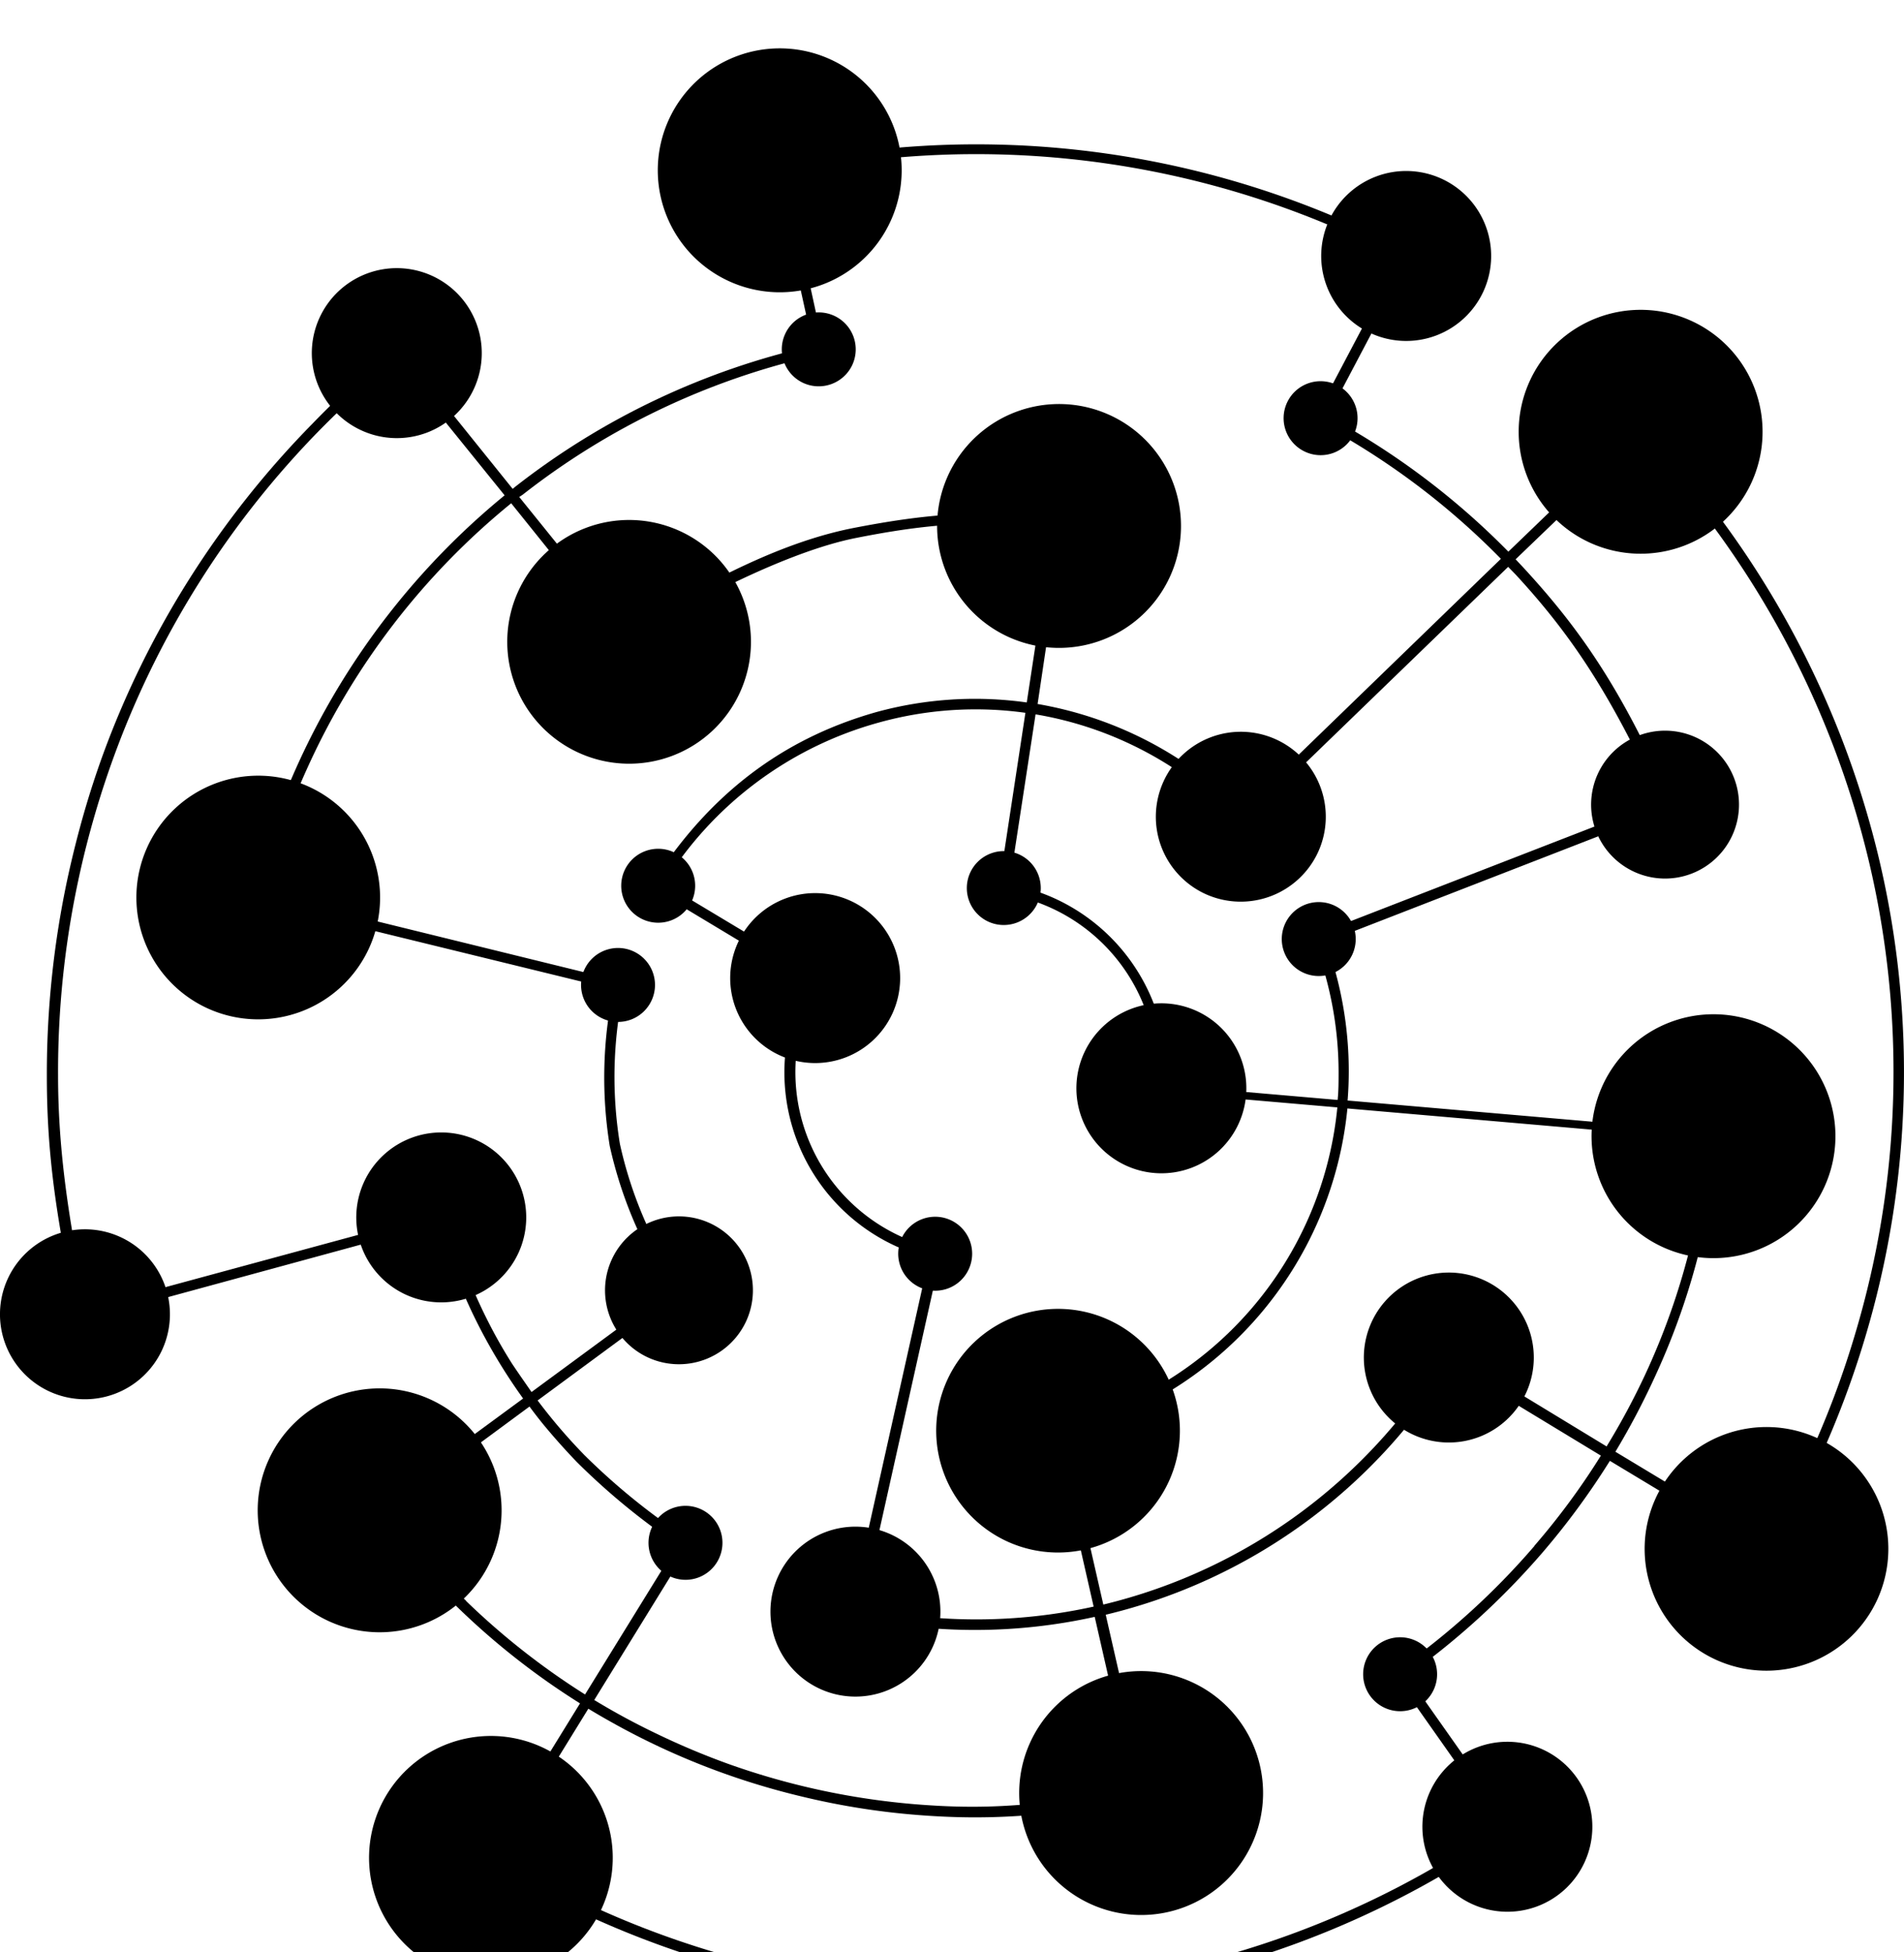 <svg xmlns="http://www.w3.org/2000/svg" viewBox="0 -5 196.73 201.71" aria-labelledby="svg-solutions-title svg-solutions-desc">
  <title id="svg-solutions-title">Remote-Learner Solutions Dots Graphic</title>
  <desc id="svg-solutions-desc">A circular grid of connected dots representing Remote-Learner&apos;s custom solutions.</desc>
  <g class="rl-solutions-dots">
    <path class="lines" d="M8.23 131.51l37.12-10.11a56.62 56.62 0 0 0 4.12 10.6 58.28 58.28 0 0 0 4.58 7.5l-14.7 10.8-.86.61c1.08 1.49 2.2 3 3.4 4.39q2.59 3.06 5.52 5.9a76.19 76.19 0 0 0 12.52 9.8l-9.38 15.22-.57.89q1.92 1.22 3.93 2.34c2.16 1.21 4.38 2.35 6.66 3.4a95.89 95.89 0 0 0 95.85-8.9l-.32-.44.09-.06-10.78-15.3a78.91 78.91 0 0 0 13.93-12.69 78 78 0 0 0 7-9.52l15.42 9.29.89.55a93.42 93.42 0 0 0 5.31-9.94 97.25 97.25 0 0 0 4.71-12.5 95.55 95.55 0 0 0 1.45-49.72 96.64 96.64 0 0 0-23.86-44l-.75-.77L155.85 52a77.79 77.79 0 0 0-18.65-14l8.32-15.79.51-.94c-.78-.41-1.55-.82-2.33-1.21-1.13-.56-2.28-1.11-3.45-1.63a95.22 95.22 0 0 0-60.32-6.18l.22 1L84 30.72a77.32 77.32 0 0 0-30.76 14.57l-.27.22-11.2-13.92-.7-.81c-1.2 1-2.39 1.93-3.55 3q-2.69 2.35-5.24 5a96.16 96.16 0 0 0-12.69 16 95 95 0 0 0-9 18.32q-1 2.77-1.84 5.65-1 3.45-1.77 7a96.58 96.58 0 0 0-2.14 20.36c0 6.9.65 13.47 3.05 24.34zm148.36-77.16c5.73 6.21 9.82 12.3 14.89 23.44l-35.92 13.94.33.83.06.17a37.61 37.61 0 0 1 2.36 13c0 1 0 2-.1 2.92l-17.68-1.53v-.55a19.8 19.8 0 0 0-11.62-18.77 19.18 19.18 0 0 0-2.25-.85 21.21 21.21 0 0 0-2.35-.58L107 68.81a37.21 37.21 0 0 1 9.22 2.81 37.83 37.83 0 0 1 7.33 4.38 37 37 0 0 1 4.71 4.28l.76-.77 26.81-25.94zM113 161a56.18 56.18 0 0 1-23.91.07l8.24-36.95-.89-.2a15 15 0 0 1-1.55-.44c-.57-.2-1.14-.42-1.71-.68a18.67 18.67 0 0 1-9.34-24.71A17.32 17.32 0 0 1 84.9 96l-1-.53-15.3-9.18a37.94 37.94 0 0 1 22.23-16.64 37.31 37.31 0 0 1 15.12-1l-2.83 18.6 1.06.16a19.42 19.42 0 0 1 2.19.54 21 21 0 0 1 2.12.81 18.66 18.66 0 0 1 11 17.75v.5l-.07.79 18.76 1.62a37.43 37.43 0 0 1-28.41 32.76l-1 .24zM54 46.12a76.26 76.26 0 0 1 30.17-14.36l1.06-.23-.22-1L81.2 13a94.26 94.26 0 0 1 58.61 6.35c1.14.51 2.28 1.05 3.41 1.61l1.35.69-8.83 16.74.95.5a77 77 0 0 1 18.39 13.85l-26.8 25.96a37.62 37.62 0 0 0-4.07-3.58 39.09 39.09 0 0 0-17-7.38L110 49l-1-.22c-7.19-1.33-13.78-.59-20.74.76s-14.46 5-23.49 10.59L53.65 46.35zm10.59 15.53l.83-.67c6-3.82 16-9 23-10.39s13.32-2.07 20.37-.76l-2.7 17.75a38.56 38.56 0 0 0-15.56 1C82 71 74.1 76 67.73 85.75l-.57.92 16.25 9.77c-.22.4-.42.81-.61 1.23a19.75 19.75 0 0 0 9.88 26.14c.6.26 1.2.5 1.81.71s1 .31 1.5.44L87.72 162l1 .24v-.1a57.29 57.29 0 0 0 24.39-.08l4.06 17.81c-10.17 1.8-15.49 2.1-22.25 1.58a76.13 76.13 0 0 1-19.65-4.19 77.64 77.64 0 0 1-7.27-3.05 73.26 73.26 0 0 1-6.6-3.56l10.11-16.4-.91-.57a68.4 68.4 0 0 1-10.22-8.34 57.7 57.7 0 0 1-4.83-5.64l15.24-11.23-.63-.86a42.84 42.84 0 0 1-6.11-14.42 43.07 43.07 0 0 1 .34-15.68l.26-1-37.44-9.2c.24-1 .51-1.93.79-2.89a77.35 77.35 0 0 1 3.65-9.83A75.2 75.2 0 0 1 52.82 47zM9 130.19c-2.15-10-3-17.25-3-24.06A94.56 94.56 0 0 1 8.08 86c.5-2.36 1.09-4.67 1.75-6.93s1.42-4.54 2.25-6.75A94.35 94.35 0 0 1 33 39.47q2.52-2.56 5.19-4.92c.89-.78 1.79-1.54 2.7-2.29l11.25 13.92A77.08 77.08 0 0 0 27 84.12c-.4 1.34-.74 2.69-1.06 4l1.05.21 36.39 8.9A44.26 44.26 0 0 0 63 113.4a44.3 44.3 0 0 0 6.3 14.85l-14.38 10.58c-.69-1-1.34-1.92-2-2.91q-1.37-2.16-2.52-4.44a56.08 56.08 0 0 1-4-10.36l-.28-1L9 130.19m39.18 30.23a78 78 0 0 1-5.45-5.81q-1.41-1.68-2.72-3.44l14.7-10.84q.69.94 1.44 1.86 1.65 2 3.48 3.9A70.82 70.82 0 0 0 70 154.6l-9.55 15.48a75.5 75.5 0 0 1-12.29-9.66zm110.36-5.68a76.77 76.77 0 0 1-13.73 12.52c-.29.21-.59.41-.89.61l.62.88L155 183.61a94.74 94.74 0 0 1-94 8.25q-3.39-1.56-6.59-3.36c-1-.56-2-1.13-3-1.73l9.38-15.22c1 .61 2 1.18 3 1.73a76.25 76.25 0 0 0 19 7.33 76.24 76.24 0 0 0 12.14 1.93c6.86.53 13.13.24 22.57-1.6l1.05-.24-4.3-18.86A57.62 57.62 0 0 0 149.91 136l15.5 9.4a73.87 73.87 0 0 1-6.89 9.34zm7.46-10.29L150.46 135l-.92-.56A56.59 56.59 0 0 1 114 160.79l-4-17.53a38.61 38.61 0 0 0 29.22-33.73l37.26 3.23A72.49 72.49 0 0 1 170 137a74.64 74.64 0 0 1-4 7.45zM191.63 133a94.52 94.52 0 0 1-9.32 21.28l-15.4-9.28a78 78 0 0 0 4-7.57 73.33 73.33 0 0 0 6.59-24.6l.08-.8-38.34-3.32c.08-1 .12-2 .12-3A38.84 38.84 0 0 0 137 92.34l35.89-13.94-.39-1-.17.07.15-.07c-5.06-11.43-9.28-17.47-15.1-23.78l-.78-.83 12.89-12.39a95.5 95.5 0 0 1 23.58 43.46 94.37 94.37 0 0 1-1.44 49.14z"/>
    <g class="circles-1">
      <path class="cls-1" id="cls-1-1" data-icon="icon1" data-contentsel="item1" tabindex="0" d="M153.3 25.05a8.78 8.78 0 1 0-11.62 4.4 8.78 8.78 0 0 0 11.62-4.4z"/>
      <path class="cls-1" id="cls-1-2" data-icon="icon2" data-contentsel="item2" tabindex="0" d="M92.05 17.78a12.6 12.6 0 1 0-16.67 6.3 12.59 12.59 0 0 0 16.67-6.3z"/>
      <path class="cls-1" id="cls-1-3" data-icon="icon3" data-contentsel="item3" tabindex="0" d="M38.16 92.91a12.59 12.59 0 1 0-16.66 6.3 12.6 12.6 0 0 0 16.66-6.3z"/>
      <path class="cls-1" id="cls-1-4" data-icon="icon4" data-contentsel="item4" tabindex="0" d="M77.12 131.46A7.64 7.64 0 1 0 67 135.28a7.65 7.65 0 0 0 10.12-3.82z"/>
      <path class="cls-1" id="cls-1-5" data-icon="icon5" data-contentsel="item5" tabindex="0" d="M50.71 156.24a12.6 12.6 0 1 0-16.66 6.3 12.6 12.6 0 0 0 16.66-6.3z"/>
      <path class="cls-1" id="cls-1-6" data-icon="icon6" data-contentsel="item6" tabindex="0" d="M129.39 185.45a12.6 12.6 0 1 0-16.66 6.3 12.59 12.59 0 0 0 16.66-6.3z"/>
      <path class="cls-1" id="cls-1-7" data-icon="icon7" data-contentsel="item7" tabindex="0" d="M179 81.29a7.64 7.64 0 1 0-10.1 3.81 7.64 7.64 0 0 0 10.1-3.81z"/>
      <path class="cls-1" id="cls-1-8" data-icon="icon8" data-contentsel="item8" tabindex="0" d="M120.8 148a12.59 12.59 0 1 0-16.66 6.3 12.6 12.6 0 0 0 16.66-6.3z"/>
      <path class="cls-1" d="M139.93 39.78a3.82 3.82 0 1 0-5.05 1.91 3.81 3.81 0 0 0 5.05-1.91z"/>
      <path class="cls-1" d="M88.07 32.69a3.82 3.82 0 1 0-5 1.91 3.83 3.83 0 0 0 5-1.91z"/>
      <path class="cls-1" d="M67.33 98.36a3.82 3.82 0 1 0-5 1.91 3.82 3.82 0 0 0 5-1.91z"/>
      <path class="cls-1" d="M139.74 93.6a3.82 3.82 0 1 0-5.05 1.91 3.82 3.82 0 0 0 5.05-1.91z"/>
    </g>
    <g class="circles-2">
      <path class="cls-2" id="cls-2-1" data-icon="icon9" data-contentsel="item9" tabindex="0" d="M188.53 117.58a12.6 12.6 0 1 0-16.67 6.3 12.6 12.6 0 0 0 16.67-6.3z"/>
      <path class="cls-2" id="cls-2-2" data-icon="icon10" data-contentsel="item10" tabindex="0" d="M49 35.1a8.78 8.78 0 1 0-11.61 4.39A8.77 8.77 0 0 0 49 35.1z"/>
      <path class="cls-2" id="cls-2-3" data-icon="icon11" data-contentsel="item11" tabindex="0" d="M53.59 124.41A8.78 8.78 0 1 0 42 128.8a8.79 8.79 0 0 0 11.59-4.39z"/>
      <path class="cls-2" id="cls-2-4" data-icon="icon12" data-contentsel="item12" tabindex="0" d="M76.48 66.49a12.59 12.59 0 1 0-16.66 6.3 12.58 12.58 0 0 0 16.66-6.3z"/>
      <path class="cls-2" id="cls-2-5" data-icon="icon13" data-contentsel="item13" tabindex="0" d="M120.91 54.53a12.6 12.6 0 1 0-16.67 6.3 12.61 12.61 0 0 0 16.67-6.3z"/>
      <path class="cls-2" id="cls-2-6" data-icon="icon14" data-contentsel="item14" tabindex="0" d="M62.2 192.13a12.59 12.59 0 1 0-16.66 6.3 12.6 12.6 0 0 0 16.66-6.3z"/>
      <path class="cls-2" id="cls-2-7" data-contentsel="item15" tabindex="0" d="M128 111.06a8.78 8.78 0 1 0-11.61 4.39 8.77 8.77 0 0 0 11.61-4.39z"/>
      <path class="cls-2" id="cls-2-8" data-contentsel="item16" tabindex="0" d="M163.75 187.36a8.78 8.78 0 1 0-11.61 4.39 8.77 8.77 0 0 0 11.61-4.39z"/>
      <path class="cls-2" id="cls-2-9" data-contentsel="item17" tabindex="0" d="M16.78 134.41a8.78 8.78 0 1 0-11.61 4.39 8.78 8.78 0 0 0 11.61-4.39z"/>
      <path class="cls-2" d="M148.14 169.58a3.82 3.82 0 1 0-5 1.91 3.82 3.82 0 0 0 5-1.91z"/>
      <path class="cls-2" d="M107.19 88.35a3.82 3.82 0 1 0-5 1.91 3.83 3.83 0 0 0 5-1.91z"/>
      <path class="cls-2" d="M74.3 156a3.82 3.82 0 1 0-5 1.91 3.81 3.81 0 0 0 5-1.91z"/>
    </g>
    <g class="circles-3">
      <path class="cls-3" data-icon="icon18" id="cls-3-1" data-contentsel="item18" tabindex="0" d="M181 44.8a12.6 12.6 0 1 0-16.66 6.3A12.6 12.6 0 0 0 181 44.8z"/>
      <path class="cls-3" data-icon="icon19" id="cls-3-2" data-contentsel="item19" tabindex="0" d="M194 160.21a12.59 12.59 0 1 0-16.66 6.3 12.6 12.6 0 0 0 16.66-6.3z"/>
      <path class="cls-3" data-icon="icon20" id="cls-3-3" data-contentsel="item20" tabindex="0" d="M92.23 99.67a8.78 8.78 0 1 0-11.62 4.39 8.78 8.78 0 0 0 11.62-4.39z"/>
      <path class="cls-3" data-icon="icon21" id="cls-3-4" data-contentsel="item21" tabindex="0" d="M157.7 138.88a8.78 8.78 0 1 0-11.61 4.39 8.78 8.78 0 0 0 11.61-4.39z"/>
      <path class="cls-3" data-icon="icon22" id="cls-3-5" data-contentsel="item22" tabindex="0" d="M136.21 83a8.78 8.78 0 1 0-11.62 4.39A8.8 8.8 0 0 0 136.21 83z"/>
      <path class="cls-3" id="cls-3-6" data-contentsel="item23" tabindex="0" d="M96.39 165.13a8.78 8.78 0 1 0-11.62 4.39 8.78 8.78 0 0 0 11.62-4.39z"/>
      <path class="cls-3" d="M71.48 88.11a3.82 3.82 0 1 0-5 1.91 3.82 3.82 0 0 0 5-1.91z"/>
      <path class="cls-3" d="M100.1 126.13a3.82 3.82 0 1 0-5 1.91 3.81 3.81 0 0 0 5-1.91z"/>
    </g>
    <g class="icons">
        <path class="cls-4" id="icon1" d="M149 18.7v6.71a.91.91 0 0 1-.91.91h-5.49a.92.92 0 0 1-.92-.91V18.7a.92.92 0 0 1 .92-.92h1.52a1.22 1.22 0 1 1 2.44 0H148a.92.92 0 0 1 1 .92zm-3.66-1.37a.46.46 0 1 0 .46.45.45.45 0 0 0-.46-.45m1.83 2.17v-.38A.11.11 0 0 0 147 19h-3.43a.12.12 0 0 0-.12.12v.38a.12.12 0 0 0 .12.11H147a.11.11 0 0 0 .12-.11z"/>
        <path class="cls-4" id="icon2" d="M80.94 6.63a2.8 2.8 0 1 1-2.8 2.8 2.81 2.81 0 0 1 2.8-2.8zm3 5.8l-1.06-.27a3.37 3.37 0 0 1-3.92 0l-1.07.27a1.92 1.92 0 0 0-1.45 1.86v1.62a1 1 0 0 0 1 1h7a1 1 0 0 0 1-1v-1.62A1.91 1.91 0 0 0 84 12.43zm2.52.49a1.87 1.87 0 1 0-1.87-1.86 1.87 1.87 0 0 0 1.89 1.86zm-11.08 0a1.87 1.87 0 1 0-1.87-1.86 1.86 1.86 0 0 0 1.89 1.86zm.63 3v-1.63a2.43 2.43 0 0 1 .34-1.22 2.27 2.27 0 0 1-2.28-.19l-.71.17a1.28 1.28 0 0 0-1 1.24v1.08a.64.64 0 0 0 .64.64h3a.34.34 0 0 0 0-.1zm12.49-2.87l-.71-.17a2.25 2.25 0 0 1-2.29.19 2.31 2.31 0 0 1 .34 1.22V16h3a.63.63 0 0 0 .64-.64v-1.07a1.28 1.28 0 0 0-1-1.24z"/>
        <path class="cls-4" id="icon3" d="M31.13 89.55H24l.16.78h6.53a.58.58 0 0 1 .57.71l-.13.6a1.36 1.36 0 1 1-1.55.25h-5.12a1.33 1.33 0 0 1 .41 1 1.36 1.36 0 1 1-2-1.18l-1.71-8.36h-1.7a.6.6 0 0 1-.59-.59v-.39a.59.59 0 0 1 .59-.58h2.5a.59.59 0 0 1 .57.47l.22 1.09h9.57a.58.58 0 0 1 .57.71L31.7 89.1a.59.59 0 0 1-.57.45zm-2.48-3.12h-1V85a.29.29 0 0 0-.29-.29h-.59a.29.29 0 0 0-.29.29v1.46h-1.1a.29.29 0 0 0-.2.5l1.63 1.63a.28.28 0 0 0 .41 0l1.64-1.63a.3.3 0 0 0-.21-.5z"/>
        <path class="cls-4" id="icon4" d="M66.65 129h7l-1.08 1a.56.56 0 0 0 0 .81l.25.25a.56.56 0 0 0 .79 0l2.3-2.3a.74.74 0 0 0 0-1l-2.3-2.3a.56.56 0 0 0-.79 0l-.25.25a.55.55 0 0 0 0 .8l1.08 1h-7l1.08-1a.56.56 0 0 0 0-.8l-.26-.25a.56.56 0 0 0-.79 0l-2.3 2.3a.74.74 0 0 0 0 1l2.3 2.3a.56.56 0 0 0 .79 0l.26-.25a.57.57 0 0 0 0-.81z"/>
        <path class="cls-4" id="icon5" d="M44.82 146.49v1.14c0 1-2.5 1.83-5.59 1.83s-5.59-.82-5.59-1.83v-1.14c0-1 2.51-1.82 5.59-1.82s5.59.82 5.59 1.82zm0 2.57v2.57c0 1-2.5 1.82-5.59 1.82s-5.59-.82-5.59-1.82v-2.57a10.79 10.79 0 0 0 5.59 1.21 10.76 10.76 0 0 0 5.59-1.21zm0 4v2.57c0 1-2.5 1.82-5.59 1.82s-5.59-.82-5.59-1.82v-2.57a10.79 10.79 0 0 0 5.59 1.21 10.76 10.76 0 0 0 5.59-1.22z"/>
        <path class="cls-4" id="icon6" d="M123.39 175.21h-11a1.26 1.26 0 0 0-1.27 1.26v7.59a1.27 1.27 0 0 0 1.27 1.26h11a1.26 1.26 0 0 0 1.26-1.26v-7.59a1.25 1.25 0 0 0-1.26-1.26zm-7.58 2.11a1.84 1.84 0 1 1-1.85 1.84 1.84 1.84 0 0 1 1.85-1.84zm3 5.34a.55.55 0 0 1-.56.55h-4.79a.55.55 0 0 1-.55-.55v-.43a1.1 1.1 0 0 1 .84-1.07l.82-.2a2.22 2.22 0 0 0 2.58 0l.82.2a1.11 1.11 0 0 1 .84 1.07zm4.21-1a.32.32 0 0 1-.32.32h-2.74a.31.31 0 0 1-.31-.32v-.21a.31.31 0 0 1 .31-.31h2.74a.31.31 0 0 1 .32.31zm0-1.68a.31.31 0 0 1-.32.31h-2.74a.31.31 0 0 1-.31-.31v-.21a.31.31 0 0 1 .31-.32h2.74a.32.32 0 0 1 .32.32zm0-1.69a.32.32 0 0 1-.32.32h-2.74a.31.31 0 0 1-.31-.32v-.21a.31.31 0 0 1 .31-.31h2.74a.31.31 0 0 1 .32.31z"/>
        <path class="cls-4" id="icon8" d="M116.46 137.9v8.33a.59.59 0 0 1-.33.53l-3.13 1.59a.59.59 0 0 1-.86-.53v-8.33a.57.57 0 0 1 .33-.53l3.17-1.59a.6.6 0 0 1 .82.53zm-5.11 1l-3.57-1.59a.6.6 0 0 0-.84.54v8.33a.61.61 0 0 0 .35.55l3.57 1.58a.59.59 0 0 0 .84-.54v-8.33a.58.58 0 0 0-.35-.44zm-5.67-1.58l-3.17 1.68a.59.59 0 0 0-.33.53v8.33a.59.59 0 0 0 .86.53l3.18-1.59a.58.58 0 0 0 .32-.53v-8.37a.6.6 0 0 0-.86-.53z"/>
        <path class="cls-4" id="icon7" d="M172.17 73.18a5 5 0 1 0 5 5 5 5 0 0 0-5-5zm3.47 2.39l-1.27 1.27a2.59 2.59 0 0 0-.9-.9l1.27-1.27a4.27 4.27 0 0 1 .9.9zm-3.47 4.5a1.93 1.93 0 1 1 1.92-1.92 1.92 1.92 0 0 1-1.92 1.92zm-2.58-5.4l1.27 1.27a2.59 2.59 0 0 0-.9.9l-1.27-1.27a4.27 4.27 0 0 1 .9-.9zm-.9 6l1.31-1.22a2.59 2.59 0 0 0 .9.9l-1.27 1.27a4.27 4.27 0 0 1-.94-.9zm6.05.9l-1.27-1.27a2.59 2.59 0 0 0 .9-.9l1.27 1.27a4.27 4.27 0 0 1-.9.95z"/>
        <path class="cls-4" id="icon9" d="M177.05 103.31a9.09 9.09 0 1 0 9.08 9.09 9.09 9.09 0 0 0-9.08-9.09zm0 16.71a7.62 7.62 0 1 1 7.62-7.62 7.62 7.62 0 0 1-7.62 7.6zm5.26-10.5a.73.73 0 0 1-.55.88 27.76 27.76 0 0 1-3.13.61c0 4.08.46 4.71 1 6a.88.88 0 1 1-1.63.64 11 11 0 0 1-.88-3.12H177a11.4 11.4 0 0 1-.87 3.12.88.88 0 0 1-1.64-.64c.52-1.34 1-2 1-6a27.5 27.5 0 0 1-3.14-.61.73.73 0 0 1 .33-1.43c3.84.91 4.93.91 8.77 0a.73.73 0 0 1 .88.55zm-6.66-1.59a1.4 1.4 0 1 1 1.4 1.4 1.39 1.39 0 0 1-1.4-1.4z"/>
        <path class="cls-4" id="icon10" d="M44.54 26.83l.08 1.58a4.75 4.75 0 0 0-8.29 2.2.22.22 0 0 0 .22.27h.94a.25.25 0 0 0 .23-.18 3.38 3.38 0 0 1 6.08-1.09l-1.95-.09a.22.22 0 0 0-.24.23v.9a.23.23 0 0 0 .23.23h3.84a.23.23 0 0 0 .23-.23v-3.83a.23.23 0 0 0-.23-.23h-.91a.23.23 0 0 0-.23.24zm-3.54 8a3.35 3.35 0 0 1-2.8-1.49l1.95.1a.23.23 0 0 0 .24-.23v-.91a.23.23 0 0 0-.23-.23h-3.84a.23.23 0 0 0-.23.23v3.84a.23.23 0 0 0 .23.23h.91a.23.23 0 0 0 .23-.24l-.08-1.59a4.76 4.76 0 0 0 8.29-2.19.24.24 0 0 0-.23-.28h-.94a.23.23 0 0 0-.22.18A3.38 3.38 0 0 1 41 34.86z"/>
        <path class="cls-4" id="icon11" d="M50.85 121.64H50v-.85a.71.71 0 0 0-.71-.71H46v-.72h.86a.42.42 0 0 0 .42-.42v-2.57a.42.42 0 0 0-.42-.42H44.3a.42.42 0 0 0-.42.42v2.57a.42.42 0 0 0 .42.42h.86v.72h-3.28a.71.71 0 0 0-.71.71v.85h-.85a.43.43 0 0 0-.43.43v2.56a.43.43 0 0 0 .43.43h2.56a.43.43 0 0 0 .43-.43v-2.56a.43.43 0 0 0-.43-.43H42v-.71h3.13v.71h-.83a.42.42 0 0 0-.42.43v2.56a.42.42 0 0 0 .42.43h2.57a.42.42 0 0 0 .42-.43v-2.56a.42.42 0 0 0-.42-.43H46v-.71h3.14v.71h-.86a.43.43 0 0 0-.43.43v2.56a.43.43 0 0 0 .43.43h2.56a.43.43 0 0 0 .43-.43v-2.56a.43.43 0 0 0-.42-.43z"/>
        <path class="cls-4" id="icon12" d="M62.54 57.82v.41a.62.62 0 0 1-.62.62h-.21v8.73a.3.3 0 0 1-.3.31h-1a.31.31 0 0 1-.31-.31v-8.73h-.21a.61.61 0 0 1-.61-.62v-.41a.61.61 0 0 1 .61-.62h.21V55a.31.31 0 0 1 .31-.31h1a.3.3 0 0 1 .3.31v2.2h.21a.62.62 0 0 1 .62.62zm3.49 6h-.2V55a.31.31 0 0 0-.31-.31h-1a.31.31 0 0 0-.31.31v8.74H64a.61.61 0 0 0-.62.62v.41a.61.61 0 0 0 .62.61h.2v2.16a.31.31 0 0 0 .31.31h1a.31.31 0 0 0 .31-.31v-2.12H66a.61.61 0 0 0 .62-.61v-.41a.62.62 0 0 0-.62-.62zm4.11-3.29h-.2V55a.31.31 0 0 0-.31-.31h-1a.31.31 0 0 0-.31.31v5.45h-.2a.62.62 0 0 0-.62.62v.41a.61.61 0 0 0 .62.61h.2v5.45a.31.31 0 0 0 .31.31h1a.31.31 0 0 0 .31-.31v-5.41h.2a.61.61 0 0 0 .62-.61v-.41a.62.62 0 0 0-.62-.62z"/>
        <path class="cls-4" id="icon13" d="M110.28 46.15v-3.63H105a.64.64 0 0 0-.64.64v12.37a.64.64 0 0 0 .64.64h9a.64.64 0 0 0 .64-.64v-8.74h-3.63a.64.64 0 0 1-.73-.64zm1.7 6.29a.32.32 0 0 1-.32.32h-4.48a.32.32 0 0 1-.31-.32v-.22a.32.32 0 0 1 .31-.32h4.48a.32.32 0 0 1 .32.32zm0-1.71a.32.32 0 0 1-.32.32h-4.48a.31.31 0 0 1-.31-.32v-.21a.31.31 0 0 1 .31-.32h4.48a.32.32 0 0 1 .32.32zm0-1.92V49a.32.32 0 0 1-.32.32h-4.48a.32.32 0 0 1-.31-.32v-.22a.32.32 0 0 1 .31-.32h4.48a.32.32 0 0 1 .34.35zm2.56-3v.16h-3.41v-3.45h.16a.64.64 0 0 1 .45.19l2.61 2.61a.64.64 0 0 1 .19.45z"/>
        <path class="cls-4" id="icon14" d="M53.88 179.73h-6.32a1.36 1.36 0 0 0-1.35 1.36v11.72a1.35 1.35 0 0 0 1.35 1.35h6.32a1.35 1.35 0 0 0 1.35-1.35v-11.72a1.36 1.36 0 0 0-1.35-1.36zm-3.16 13.53a.9.9 0 1 1 .9-.9.9.9 0 0 1-.9.9zm3.16-3a.35.35 0 0 1-.34.34H47.9a.35.35 0 0 1-.34-.34v-8.8a.34.34 0 0 1 .34-.33h5.64a.34.34 0 0 1 .34.33z"/>
        <path class="cls-4" id="icon18" d="M177.06 43.58a.38.38 0 0 1 .37.37v1.24a.38.38 0 0 1-.37.37h-15.12a.38.38 0 0 1-.37-.37V34a.37.37 0 0 1 .37-.37h1.24a.37.37 0 0 1 .37.37v9.54zm-9.54-1.36V40a.38.38 0 0 0-.38-.38h-1.23a.38.38 0 0 0-.38.38v2.23a.38.38 0 0 0 .38.37h1.23a.38.38 0 0 0 .38-.38zm5.94 0V38a.37.37 0 0 0-.37-.37h-1.24a.38.38 0 0 0-.37.37v4.22a.38.38 0 0 0 .37.37h1.24a.37.37 0 0 0 .37-.37zm-3 0V36a.38.38 0 0 0-.37-.37h-1.24a.37.37 0 0 0-.37.37v6.2a.37.37 0 0 0 .37.37h1.24a.38.38 0 0 0 .4-.35zm5.95 0V35a.38.38 0 0 0-.38-.37h-1.23a.38.38 0 0 0-.38.37v7.19a.38.38 0 0 0 .38.37h1.23a.38.38 0 0 0 .41-.34z"/>
        <path class="cls-4" id="icon19" d="M188.35 158.11c-.62-.62-1.39-1.4-1.39-4.42a4.48 4.48 0 0 0-3.74-4.42.9.9 0 1 0-1.64-.51.88.88 0 0 0 .16.51 4.48 4.48 0 0 0-3.74 4.42c0 3-.77 3.8-1.39 4.42a1.34 1.34 0 0 0 .95 2.29h3.13a1.79 1.79 0 0 0 3.58 0h3.13a1.34 1.34 0 0 0 .95-2.29zm-5.87 3a.22.22 0 0 1 .22.23.22.22 0 0 1-.22.22 1.12 1.12 0 0 1-1.12-1.12h.45a.67.67 0 0 0 .67.63z"/>
        <path class="cls-4" id="icon20" d="M84.33 91.47v4.29h4.29a.22.22 0 0 0 .22-.24 4.51 4.51 0 0 0-4.27-4.27.22.22 0 0 0-.24.22zm5 5.19a.23.23 0 0 1 .23.24 4.5 4.5 0 0 1-1.15 2.78.23.23 0 0 1-.33 0l-3-3zm-2.85 2.73a.22.22 0 0 1 0 .32 4.45 4.45 0 0 1-3 1.16 4.51 4.51 0 0 1-.24-9 .23.23 0 0 1 .24.23v4.28z"/>
        <path class="cls-4" id="icon21" d="M153.29 135.27l.81-.8a.42.42 0 0 0-.19-.71l-1.11-.29.31-1.09a.43.43 0 0 0-.52-.53l-1.1.31-.28-1.11a.43.43 0 0 0-.71-.19l-.8.82-.8-.82a.43.43 0 0 0-.71.19l-.28 1.11-1.1-.31a.43.43 0 0 0-.53.53l.32 1.09-1.11.29a.42.42 0 0 0-.19.71l.81.8-.81.79a.43.43 0 0 0 .19.72l1.11.28-.32 1.1a.43.43 0 0 0 .53.52l1.1-.31.28 1.11a.42.42 0 0 0 .71.19l.8-.82.8.82a.42.42 0 0 0 .71-.19l.28-1.11 1.1.31a.42.42 0 0 0 .52-.52l-.31-1.1 1.11-.28a.43.43 0 0 0 .19-.72l-.81-.79z"/>
        <path class="cls-4" id="icon22" d="M124.45 83.35a.82.82 0 0 1-.74-.45 5 5 0 0 1-.59-2.37 5.09 5.09 0 1 1 9.58 2.37.85.85 0 0 1-.75.45zm5.15-6.19a.42.42 0 0 0-.53.28l-1 3.09a1.12 1.12 0 1 0 .81.25l1-3.09a.42.42 0 0 0-.28-.53z"/>
    </g>
  </g>
</svg>